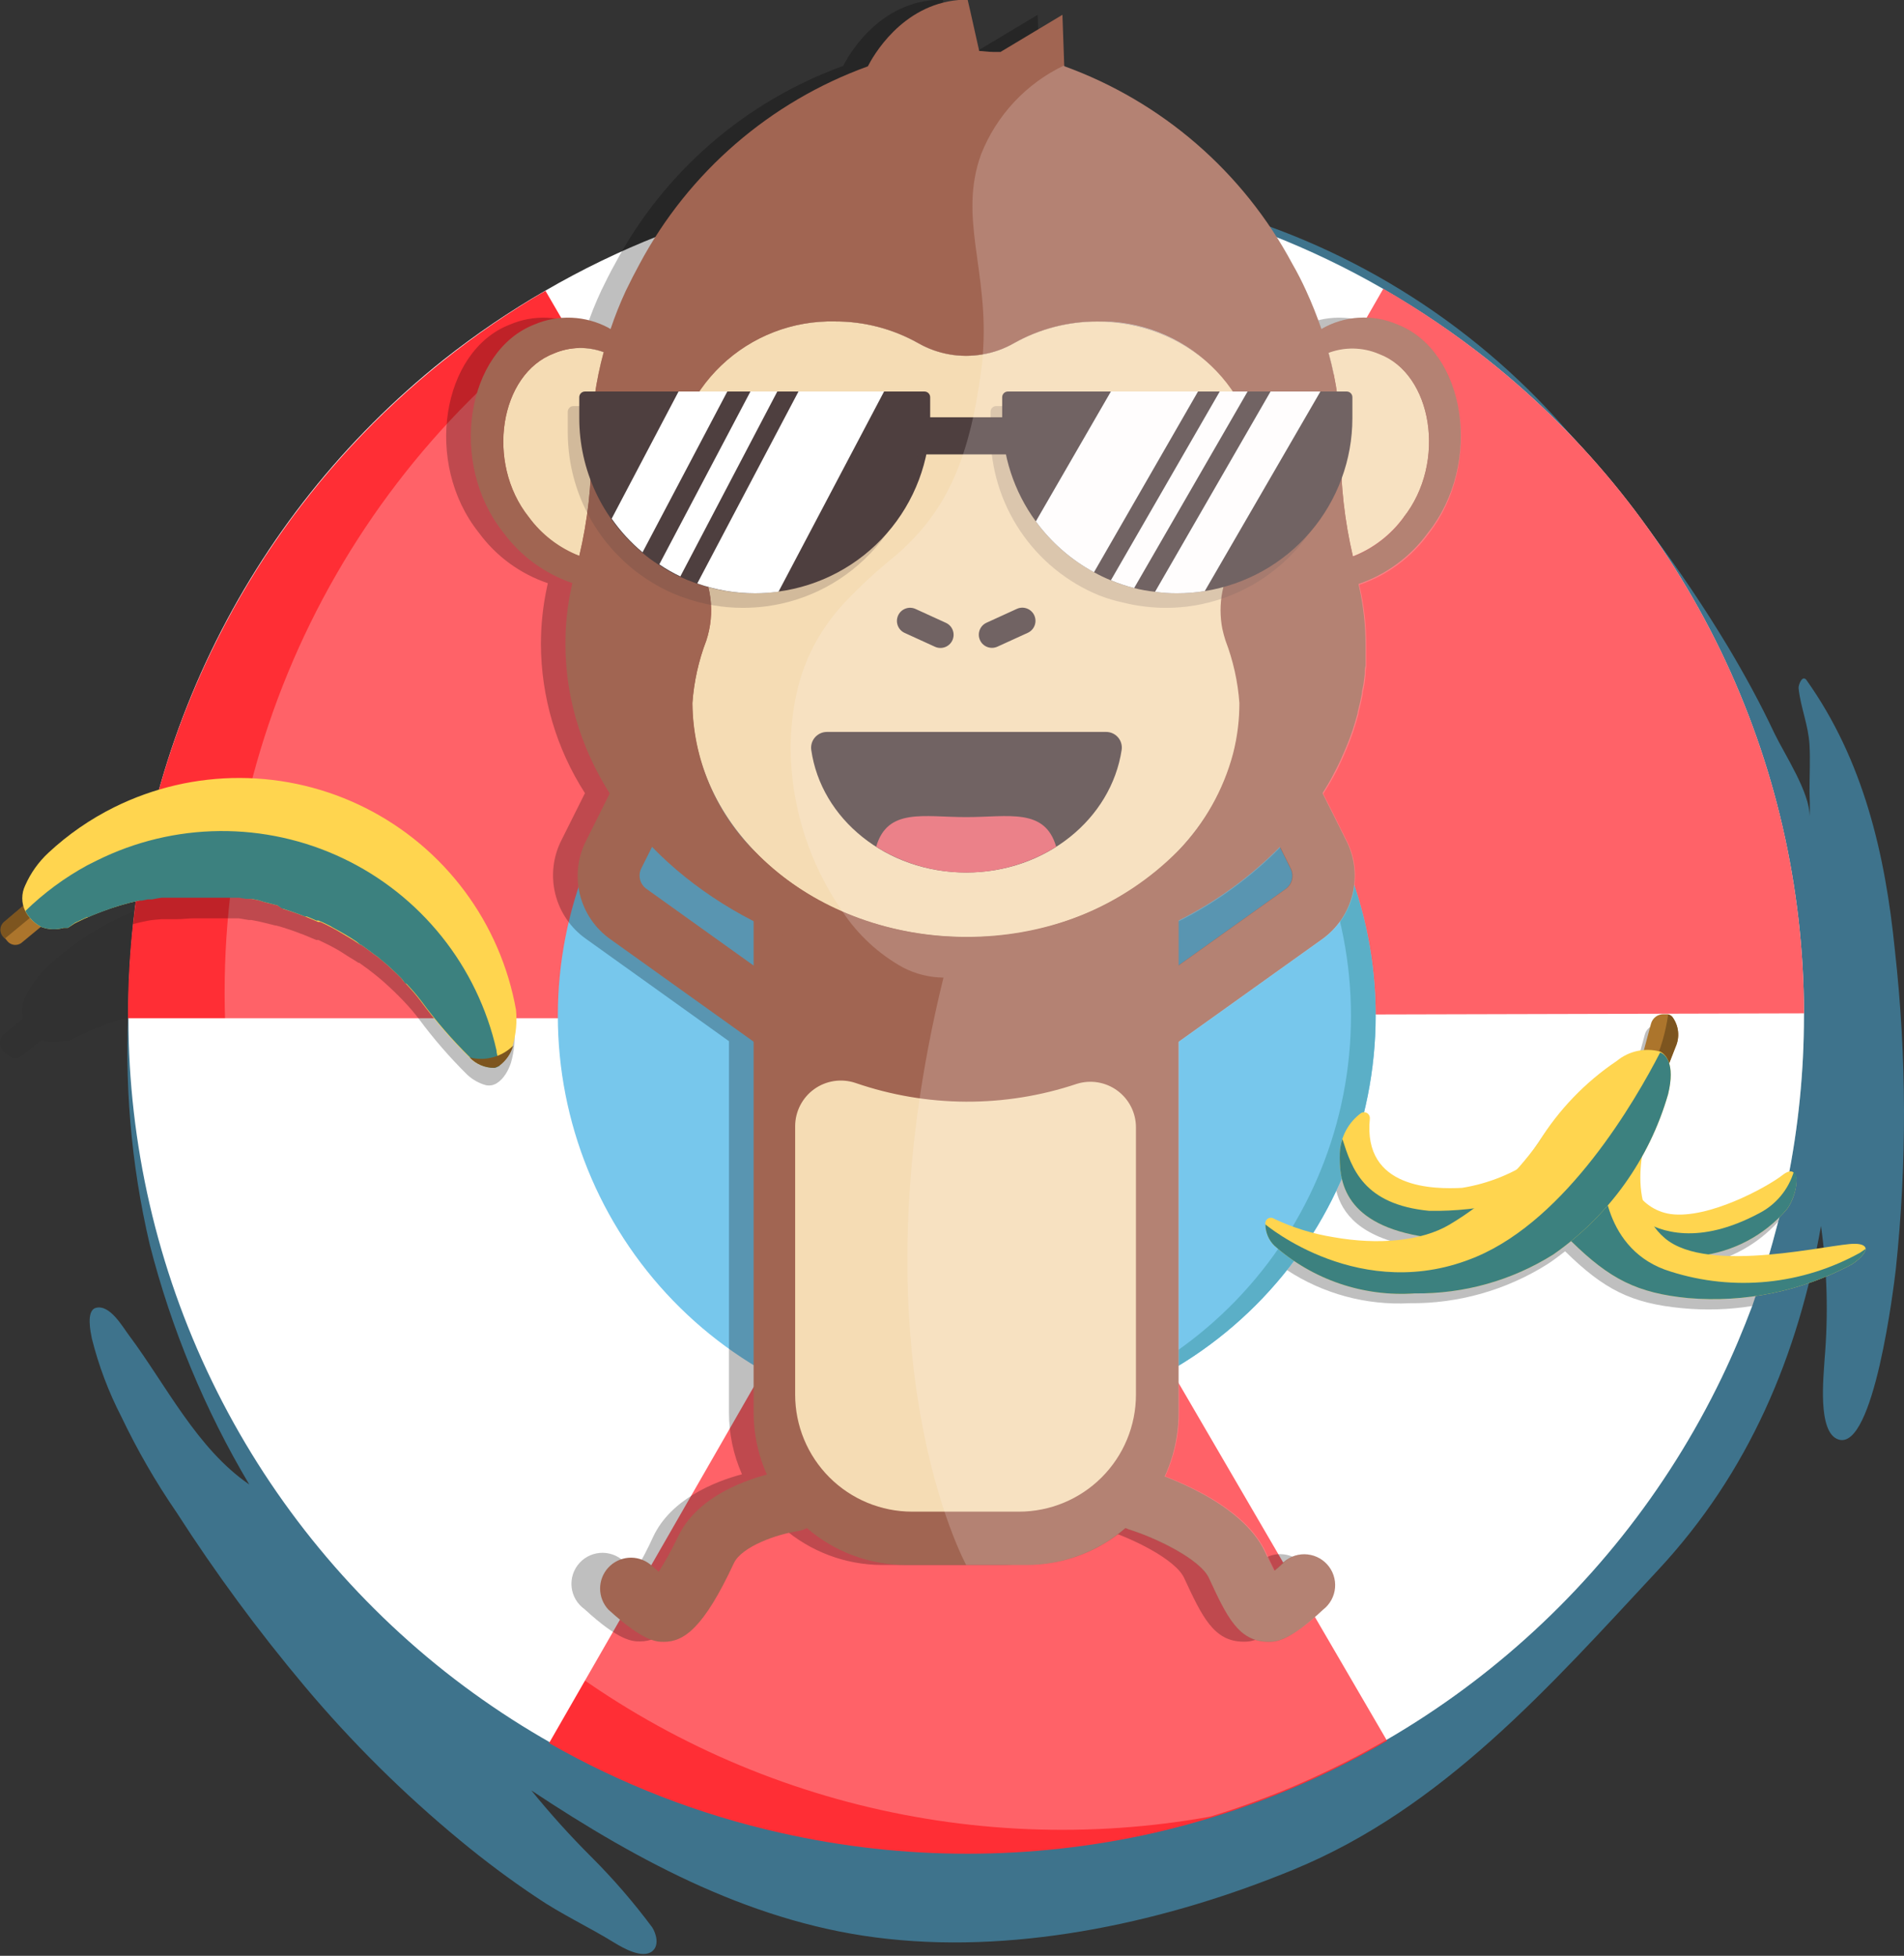 <svg width="701" height="720" viewBox="0 0 701 720" fill="none" xmlns="http://www.w3.org/2000/svg">
<rect x="0" y="0" width="701" height="720" fill="#333333" stroke="none"/>
<g style="mix-blend-mode:multiply" opacity="0.5">
<path d="M662.184 253.338C662.949 260.527 665.804 266.9 666.212 274.242C666.518 279.34 666.212 285.866 666.212 291.117C666.212 293.667 666.518 297.337 666.212 300.6C666.518 292.035 657.035 277.709 653.313 270.01C648.214 259.15 642.453 248.597 636.284 238.247C619.033 209.615 599.001 182.752 576.48 158.05C541.127 117.63 494.332 88.899 442.291 75.66C391.07 63.897 337.83 64.071 286.688 76.169C211.691 93.453 138.172 144.845 95.397 209.033C81.427 230.039 75.003 255.378 66.336 278.881C45.059 336.215 41.157 398.55 55.12 458.089C63.046 489.16 75.391 518.932 91.777 546.495C72.505 533.291 61.187 509.94 47.574 491.688C45.127 488.476 40.436 480.012 35.236 481.491C31.616 482.562 33.4 490.566 33.808 492.707C36.308 502.695 39.952 512.361 44.668 521.513C50.53 533.806 57.349 545.62 65.061 556.845C79.386 579.138 95.122 600.493 112.17 620.779C129.49 641.396 148.654 660.389 169.425 677.524C178.425 684.985 187.801 691.979 197.517 698.478C206.745 704.749 216.84 709.389 226.323 715.252C229.433 717.138 236.52 721.217 240.14 718.311C242.791 716.17 241.618 711.887 240.14 709.542C233.319 700.376 225.838 691.719 217.758 683.642C209.953 675.866 202.567 667.68 195.631 659.119C235.602 685.63 278.582 708.675 326.965 713.773C376.573 719.178 430.463 707.145 476.195 688.281C531.258 665.696 570.821 620.524 610.384 578.054C643.983 542.009 661.98 498.978 670.443 451.309C672.719 467.556 673.164 484.008 671.769 500.355C671.463 506.269 668.965 527.376 676.867 529.926C689.919 534.208 697.261 473.385 697.975 467.317C702.109 428.334 702.006 389.017 697.669 350.055C694.1 314.366 686.095 279.901 665.039 250.279C663.459 248.342 662.082 252.319 662.184 253.338ZM498.118 366.726C498.118 367.083 498.118 367.389 498.475 367.695C504.351 385.575 505.717 404.63 502.452 423.165C498.821 440.986 491.107 457.723 479.917 472.059C455.927 502.255 422.345 523.354 384.73 531.863C362.053 537.348 338.356 536.998 315.851 530.843C301.471 527.774 287.748 522.181 275.319 514.325C253.877 500.946 235.469 483.233 221.276 462.321C209.831 445.13 202.538 425.515 199.972 405.024C197.406 384.532 199.638 363.724 206.491 344.242C208.198 337.71 210.449 331.332 213.22 325.175C243.454 258.233 327.169 210.716 399.311 236.259C454.017 255.633 490.521 309.981 498.118 366.726Z" fill="#49B4E5"/>
</g>
<path d="M664.172 373.049V373.865C664.179 394.411 662.129 414.907 658.054 435.045C657.034 440.144 655.964 444.834 654.689 449.678C653.415 454.521 651.936 460.129 650.305 465.228C648.673 470.326 646.991 475.425 645.206 480.523C641.79 489.598 638.068 498.469 633.888 507.137C613.772 548.868 584.556 585.559 548.388 614.508C517.884 638.956 483.001 657.366 445.604 668.755C438.773 670.846 431.89 672.681 424.854 674.312C379.673 684.509 332.787 684.509 287.606 674.312C242.443 664.204 200.135 644.06 163.817 615.375C127.532 586.644 98.204 550.089 78.023 508.438C57.842 466.787 47.328 421.116 47.268 374.833V373.865C47.171 327.513 57.543 281.739 77.609 239.956C97.675 198.173 126.917 161.461 163.154 132.558C175.024 123.157 187.565 114.637 200.678 107.066C227.496 91.451 256.532 80.002 286.79 73.111C291.531 72.04 296.375 71.072 301.218 70.205C341.923 62.966 383.663 63.936 423.987 73.06C453.879 79.794 482.583 91.001 509.13 106.302C522.679 114.082 535.63 122.859 547.878 132.558C584.079 161.337 613.332 197.901 633.465 239.534C653.598 281.168 664.094 326.803 664.172 373.049V373.049Z" fill="white"/>
<path d="M287.555 674.771C332.736 684.968 379.622 684.968 424.804 674.771C454.974 667.857 483.922 656.409 510.66 640.816L418.889 483.327C408.035 489.629 396.297 494.269 384.067 497.093C365.452 501.274 346.141 501.274 327.526 497.093C315.389 494.384 303.733 489.845 292.959 483.633L202.157 641.683C228.806 656.926 257.593 668.08 287.555 674.771V674.771ZM229.433 374.834V373.865C229.36 354.964 233.579 336.294 241.772 319.261C252.841 296.4 270.488 277.368 292.449 264.607L200.832 107.067C147.408 138.068 104.516 184.387 77.706 240.032C57.541 281.764 47.083 327.517 47.115 373.865V374.834H229.433ZM434.185 275.007C449.079 286.9 461.132 301.967 469.465 319.108C477.673 336.067 481.927 354.667 481.905 373.508L664.173 373.049C664.094 326.803 653.599 281.168 633.466 239.535C613.333 197.901 584.08 161.337 547.878 132.558C535.68 122.865 522.779 114.089 509.284 106.302L418.431 264.352C423.936 267.513 429.201 271.074 434.185 275.007V275.007Z" fill="#FF2E35"/>
<path d="M506.479 373.864C506.479 413.853 490.597 452.204 462.325 480.485C434.054 508.766 395.708 524.661 355.72 524.674H351.386C312.24 523.427 275.115 507 247.865 478.868C220.615 450.736 205.378 413.107 205.378 373.941C205.378 334.775 220.615 297.145 247.865 269.013C275.115 240.882 312.24 224.454 351.386 223.207H355.72C395.686 223.207 434.016 239.077 462.286 267.327C490.556 295.578 506.452 333.898 506.479 373.864V373.864Z" fill="#49B4E5"/>
<g opacity="0.25">
<path d="M664.172 373.049V373.865C664.179 394.411 662.129 414.907 658.054 435.045C657.034 440.144 655.964 444.834 654.689 449.678C653.415 454.521 651.936 460.129 650.305 465.228C648.673 470.326 646.991 475.425 645.206 480.523C641.79 489.598 638.068 498.469 633.888 507.137C613.772 548.868 584.556 585.559 548.388 614.508C517.884 638.956 483.001 657.366 445.605 668.755C401.29 676.721 355.769 674.886 312.24 663.378C268.711 651.871 228.23 630.97 193.643 602.145C159.055 573.32 131.199 537.27 112.033 496.529C92.866 455.788 82.855 411.343 82.702 366.319V365.351C82.692 311.32 96.877 258.236 123.837 211.412C150.796 164.589 189.584 125.67 236.316 98.552C256.808 86.572 278.645 77.057 301.371 70.205C342.076 62.966 383.817 63.936 424.14 73.06C454.032 79.794 482.736 91.001 509.283 106.302C522.779 114.089 535.679 122.865 547.878 132.558C584.079 161.337 613.332 197.901 633.465 239.534C653.598 281.168 664.094 326.803 664.172 373.049V373.049Z" fill="white"/>
</g>
<g opacity="0.22">
<path opacity="0.22" d="M49.613 335.372C48.031 348.141 47.248 360.997 47.268 373.864V374.425L41.711 376.108L39.824 376.77L35.644 378.351L34.012 379.014C32.075 379.88 30.086 380.747 28.149 381.716C27.231 382.175 26.314 382.634 25.447 383.143H24.682H24.223H23.153C20.573 383.88 17.827 383.791 15.301 382.889V382.889L7.908 388.752C7.155 389.336 6.206 389.609 5.258 389.514C4.309 389.419 3.433 388.964 2.81 388.242L1.739 387.477L0.873 386.457C0.261 385.694 -0.047 384.732 0.006 383.755C0.007 383.199 0.131 382.651 0.369 382.148C0.607 381.646 0.953 381.202 1.382 380.849L8.52 374.986C7.917 372.525 8.114 369.935 9.081 367.593C11.193 363.035 14.171 358.931 17.85 355.51C25.113 348.809 33.283 343.162 42.118 338.737C44.634 337.513 47.132 336.391 49.613 335.372Z" fill="black"/>
</g>
<g opacity="0.5">
<path opacity="0.5" d="M59.504 338.379H59.912H62.257H63.328H65.163C67.254 338.379 69.344 338.073 71.383 338.073H71.689C72.607 338.073 73.474 338.073 74.391 338.073H78.674H80.968H82.039H83.262H85.812H87.953L91.573 338.685H92.592L95.193 339.195L96.926 339.603L100.24 340.418L101.413 340.724H101.719L103.707 341.285L105.797 341.948C107.378 342.458 108.958 343.018 110.488 343.63L111.762 344.089L116.402 346.027H116.861H117.218L118.594 346.689L120.786 347.76L121.5 348.117C123.234 349.035 125.018 350.003 126.599 351.074C128.179 352.145 130.218 353.266 131.952 354.439H132.258L135.776 356.988L136.948 357.906L138.07 358.772C139.294 359.741 140.466 360.761 141.639 361.781L142.913 362.953L145.106 364.992L146.176 366.063C146.473 366.309 146.746 366.582 146.992 366.879L147.808 367.695L148.675 368.612C149.694 369.683 150.663 370.754 151.632 371.875C152.498 372.895 153.314 373.915 154.13 374.985C159.567 382.34 165.567 389.26 172.076 395.685C174.029 397.496 176.39 398.807 178.959 399.509C179.65 399.635 180.358 399.635 181.049 399.509C181.385 399.453 181.711 399.35 182.018 399.203V399.203C182.343 399.091 182.652 398.937 182.936 398.744C183.587 398.323 184.186 397.827 184.72 397.265C185.748 396.148 186.592 394.875 187.218 393.492C187.551 392.797 187.84 392.082 188.085 391.351C189.339 387.069 189.754 382.586 189.309 378.146C186.502 363.826 180.7 350.261 172.283 338.341C163.867 326.42 153.026 316.413 140.471 308.975C127.916 301.538 113.931 296.838 99.433 295.184C84.935 293.529 70.25 294.958 56.343 299.376C53.009 312.795 50.573 326.421 49.052 340.163C50.837 339.705 52.621 339.297 54.456 338.94C56.292 338.583 57.822 338.583 59.504 338.379Z" fill="black"/>
</g>
<path d="M16.984 326.296L23.509 334.199L7.908 347.098C7.15 347.67 6.205 347.936 5.259 347.841C4.314 347.747 3.44 347.299 2.81 346.588L1.128 344.549C0.567 343.786 0.308 342.843 0.402 341.901C0.496 340.96 0.937 340.086 1.637 339.45L16.984 326.296Z" fill="#AC752C"/>
<path d="M16.984 326.296L20.247 330.273L1.739 345.568L0.873 344.549C0.312 343.786 0.053 342.843 0.147 341.901C0.242 340.96 0.682 340.086 1.383 339.45L16.984 326.296Z" fill="#7D551F"/>
<path d="M17.85 313.907C25.087 307.173 33.261 301.523 42.119 297.134C56.517 290.009 72.376 286.333 88.441 286.395C104.506 286.458 120.336 290.257 134.679 297.493C149.022 304.729 161.484 315.202 171.081 328.086C180.678 340.969 187.145 355.909 189.972 371.723C190.417 376.162 190.002 380.646 188.748 384.928C187.916 387.889 186.122 390.49 183.65 392.32C183.354 392.494 183.048 392.647 182.732 392.779V392.779C182.425 392.927 182.099 393.03 181.763 393.085C180.082 393.088 178.418 392.745 176.875 392.078C175.332 391.412 173.941 390.436 172.79 389.21C166.266 382.781 160.265 375.843 154.844 368.46V368.46C154.028 367.389 153.212 366.37 152.346 365.35C151.377 364.228 150.408 363.158 149.389 362.087L148.522 361.169L147.859 360.252C147.613 359.955 147.34 359.682 147.043 359.436L145.973 358.365L143.78 356.326L142.506 355.153C141.333 354.134 140.161 353.114 138.937 352.145L137.662 351.278L136.49 350.361L132.972 347.812H132.666C130.933 346.622 129.148 345.5 127.313 344.447C125.63 343.376 123.846 342.407 122.214 341.49L121.501 341.133C120.328 340.521 119.104 339.909 117.932 339.399H117.575H117.116C113.653 337.859 110.113 336.498 106.511 335.32L104.421 334.658L101.974 333.179H101.668L100.495 332.873L96.875 331.956L95.193 331.395L92.593 330.885H91.573L87.953 330.273C82.565 329.534 77.126 329.227 71.689 329.355H71.383C69.344 329.355 67.254 329.355 65.163 329.661C64.195 329.661 63.226 329.661 62.257 329.967H59.912H59.504L54.406 330.834C45.111 332.598 36.105 335.635 27.639 339.858L24.988 341.591H24.172H23.713H23.408C20.74 342.339 17.905 342.232 15.301 341.286C12.728 339.99 10.625 337.922 9.285 335.371V335.371C8.569 333.903 8.196 332.29 8.196 330.655C8.196 329.021 8.569 327.408 9.285 325.939C11.287 321.385 14.202 317.29 17.85 313.907V313.907Z" fill="#FFD54F"/>
<path d="M9.335 335.371C16.127 328.748 23.795 323.087 32.125 318.547L35.694 316.762C49.735 309.781 65.178 306.081 80.858 305.939C96.538 305.798 112.046 309.219 126.21 315.946C140.375 322.672 152.827 332.528 162.627 344.769C172.427 357.01 179.319 371.317 182.782 386.61C182.782 387.783 183.292 388.955 183.496 390.128C183.7 391.301 183.802 391.606 183.904 392.371C183.609 392.544 183.302 392.698 182.986 392.83V392.83C182.68 392.978 182.354 393.081 182.018 393.136C180.336 393.138 178.673 392.796 177.129 392.129C175.586 391.463 174.196 390.487 173.045 389.261C166.521 382.832 160.52 375.893 155.098 368.511V368.511C154.282 367.44 153.467 366.42 152.6 365.401C151.631 364.279 150.663 363.208 149.643 362.138C149.559 362.12 149.472 362.12 149.388 362.138L148.776 361.475L147.859 360.251C147.604 359.946 147.298 359.691 147.043 359.436L145.972 358.365L143.78 356.326L142.505 355.153L140.262 353.267L138.936 352.145L137.662 351.278L136.489 350.361L132.971 347.811H132.665L131.34 346.69C129.912 345.721 128.434 344.803 126.955 343.937C125.477 343.07 123.947 342.203 122.418 341.387L121.755 340.979L121.041 340.623L118.849 339.552L117.268 338.889H116.911H116.452L114.464 338.022L112.986 337.411H112.323L110.232 336.595L108.244 335.881L105.848 335.065L103.758 334.403L101.973 333.179H101.667L100.495 332.873L96.875 331.955L95.192 331.395L92.592 330.885H91.572H90.502L87.953 330.477H85.811H83.262H81.987H80.968H78.674H76.277H71.383H68.834H67.253H65.163H63.327H62.257H59.911H59.504L57.566 330.783L56.037 331.089H54.456L52.213 331.547H51.04L48.134 332.261L46.197 332.771L43.393 333.587L41.506 334.199L38.651 335.218L36.867 335.881C35.796 336.238 34.776 336.697 33.757 337.105L32.584 337.615H32.074L27.69 339.654L24.988 341.591H24.172H23.713H23.407C20.739 342.339 17.904 342.232 15.301 341.285C12.747 339.981 10.662 337.914 9.335 335.371V335.371Z" fill="#3c817f"/>
<path d="M172.892 389.261C175.715 389.998 178.681 389.986 181.497 389.226C184.314 388.466 186.883 386.984 188.952 384.928C188.12 387.889 186.326 390.49 183.854 392.32C183.558 392.494 183.252 392.647 182.936 392.779V392.779C182.629 392.927 182.303 393.03 181.967 393.085C180.273 393.108 178.592 392.78 177.03 392.122C175.468 391.464 174.059 390.49 172.892 389.261V389.261Z" fill="#7D551F"/>
<g opacity="0.5">
<path opacity="0.5" d="M658.054 435.249C657.238 434.688 655.913 434.943 653.975 436.472C648.214 440.908 626.852 452.583 612.882 450.697C609.007 450.192 605.415 448.396 602.686 445.598C601.587 440.209 601.466 434.665 602.329 429.233C606.382 422.021 609.565 414.354 611.812 406.392C613.031 402.738 613.19 398.814 612.271 395.073C612.984 393.187 613.698 391.097 614.412 389.159C615.21 387.419 615.536 385.499 615.357 383.593C615.178 381.687 614.5 379.861 613.392 378.3C613.216 378.028 612.984 377.796 612.711 377.62C612.439 377.445 612.132 377.329 611.812 377.28C611.319 377.252 610.826 377.252 610.333 377.28C609.262 377.244 608.209 377.572 607.348 378.211C606.487 378.85 605.868 379.762 605.592 380.798L602.992 390.383C599.316 390.846 595.813 392.213 592.795 394.36C581.11 402.194 571.251 412.454 563.887 424.44C561.671 427.739 559.199 430.858 556.494 433.77C550.088 437.409 543.013 439.716 535.693 440.551C525.496 441.367 499.087 441.418 501.789 415.365C501.823 414.982 501.757 414.597 501.596 414.248C501.435 413.899 501.185 413.599 500.871 413.377C498.655 421.982 495.687 430.376 492 438.461C494.09 446.618 500.667 455.438 520.449 458.854H521.01C510.401 461.246 499.41 461.403 488.737 459.313C485.916 458.803 483.367 458.242 481.089 457.631C478.795 461.047 476.399 464.36 473.85 467.572C487.215 476.32 503.018 480.588 518.97 479.758C536.887 479.942 554.479 474.969 569.648 465.431C571.942 463.953 574.084 462.321 576.225 460.639C590.552 474.71 600.544 479.809 619.357 481.593C627.957 482.415 636.625 482.141 645.155 480.777C646.991 475.679 648.724 470.58 650.254 465.482C642.442 466.322 634.562 466.322 626.75 465.482C637.491 463.377 647.269 457.871 654.638 449.779L658.054 435.249Z" fill="black"/>
</g>
<path d="M506.48 373.864C506.48 413.853 490.598 452.204 462.326 480.485C434.055 508.766 395.709 524.661 355.72 524.674H351.387C390.533 523.427 427.658 507 454.908 478.868C482.158 450.736 497.395 413.107 497.395 373.941C497.395 334.775 482.158 297.145 454.908 269.013C427.658 240.882 390.533 224.454 351.387 223.207H355.72C395.686 223.207 434.017 239.077 462.287 267.327C490.557 295.578 506.452 333.898 506.48 373.864V373.864Z" fill="#5BAFC7"/>
<path d="M616.911 385.386L614.107 392.575C613.66 393.753 612.768 394.707 611.623 395.232C610.478 395.757 609.172 395.81 607.989 395.379C607.541 395.241 607.125 395.016 606.765 394.717C606.171 394.274 605.69 393.696 605.362 393.031C605.034 392.367 604.869 391.634 604.879 390.893V389.159C604.83 388.753 604.83 388.342 604.879 387.936L607.836 376.923C608.102 375.878 608.717 374.954 609.579 374.305C610.441 373.656 611.499 373.321 612.577 373.354H614.005C614.617 373.45 615.176 373.756 615.585 374.221C616.794 375.789 617.555 377.655 617.789 379.621C618.022 381.587 617.719 383.579 616.911 385.386V385.386Z" fill="#AC752C"/>
<path d="M616.91 385.387L614.106 392.575C613.66 393.753 612.767 394.707 611.622 395.232C610.477 395.757 609.172 395.81 607.988 395.379C608.008 394.266 608.269 393.17 608.753 392.167C611.435 386.237 613.255 379.953 614.157 373.507C614.769 373.603 615.328 373.909 615.738 374.374C616.893 375.94 617.611 377.786 617.817 379.721C618.023 381.657 617.71 383.612 616.91 385.387V385.387Z" fill="#7D551F"/>
<path d="M657.697 445.395C649.48 454.849 638.022 460.887 625.578 462.321C621.092 462.827 616.567 461.803 612.736 459.416C608.905 457.028 605.993 453.417 604.47 449.168C602.789 445.473 601.82 441.495 601.615 437.441C602.944 439.967 604.852 442.143 607.182 443.791C609.512 445.439 612.2 446.513 615.024 446.924C628.943 448.862 650.356 437.135 656.117 432.7C658.054 431.17 659.38 430.915 660.196 431.527C662.796 433.363 660.756 441.571 657.697 445.395Z" fill="#FFD54F"/>
<path d="M657.697 445.395C649.479 454.849 638.021 460.887 625.577 462.322C621.091 462.827 616.567 461.803 612.736 459.416C608.905 457.029 605.992 453.417 604.47 449.168C611.149 453.45 625.373 458.6 647.806 446.568C650.829 444.993 653.506 442.828 655.677 440.201C657.849 437.574 659.472 434.538 660.45 431.272C662.795 433.363 660.756 441.571 657.697 445.395Z" fill="#3c817f"/>
<path d="M686.86 459.771C686.86 461.607 683.648 464.309 681.761 465.482C663.324 475.331 642.43 479.634 621.6 477.871C602.787 476.035 592.744 470.937 578.468 456.916C572.605 451.104 576.378 442.998 582.853 435.452C590.122 427.734 598.266 420.89 607.121 415.059C607.121 415.059 596.924 442.233 612.984 455.846C629.044 469.458 674.726 457.681 682.883 457.885C685.84 457.885 686.911 458.854 686.86 459.771Z" fill="#FFD54F"/>
<path d="M686.86 459.773C686.86 461.608 683.648 464.31 681.761 465.483C663.324 475.333 642.43 479.635 621.6 477.872C602.787 476.037 592.744 470.938 578.468 456.918C572.605 451.105 576.378 442.999 582.853 435.453L590.194 432.445C590.194 432.445 589.838 460.537 615.177 468.134C626.639 471.769 638.722 473.029 650.687 471.837C662.653 470.645 674.25 467.025 684.769 461.2L686.86 459.773Z" fill="#3c817f"/>
<path d="M565.263 426.377C562.626 432.326 559.083 437.829 554.76 442.692C550.971 447.386 546.012 450.998 540.382 453.165C534.751 455.331 528.65 455.974 522.692 455.03C493.682 449.932 493.07 433.413 493.274 424.44C493.4 421.548 494.176 418.722 495.544 416.171C496.912 413.62 498.837 411.41 501.176 409.706C501.518 409.518 501.905 409.427 502.295 409.443C502.685 409.459 503.062 409.581 503.388 409.797C503.713 410.012 503.974 410.312 504.141 410.664C504.308 411.016 504.376 411.408 504.337 411.796C501.686 437.849 528.147 437.798 538.293 437.288C547.991 435.734 557.212 432.004 565.263 426.377V426.377Z" fill="#FFD54F"/>
<path d="M554.76 442.692C550.971 447.386 546.012 450.999 540.382 453.165C534.751 455.331 528.65 455.974 522.692 455.03C493.682 449.932 493.07 433.413 493.274 424.44C493.345 422.702 493.672 420.985 494.243 419.342C497.71 430.099 501.89 443.406 526.209 445.751C535.816 445.9 545.404 444.872 554.76 442.692V442.692Z" fill="#3c817f"/>
<path d="M614.157 402.773C607.264 426.721 592.34 447.568 571.892 461.812C556.632 471.398 538.928 476.373 520.908 476.138C511.546 476.795 502.147 475.578 493.261 472.558C484.376 469.537 476.182 464.775 469.159 458.549C468.128 457.528 467.309 456.313 466.749 454.974C466.189 453.636 465.9 452.2 465.896 450.749C465.813 450.349 465.852 449.934 466.007 449.556C466.162 449.179 466.427 448.856 466.768 448.631C467.108 448.406 467.509 448.288 467.917 448.293C468.325 448.298 468.722 448.425 469.057 448.658C475.988 451.948 483.353 454.232 490.93 455.439C507.448 458.396 523.406 456.918 533.705 450.799C546.615 443.129 557.767 432.828 566.437 420.566C573.798 408.608 583.638 398.368 595.293 390.537C597.48 388.74 600.065 387.492 602.832 386.898C605.599 386.304 608.469 386.38 611.2 387.121V387.121C613.036 387.987 616.911 391.352 614.157 402.773Z" fill="#FFD54F"/>
<path d="M614.156 402.772C607.263 426.72 592.339 447.567 571.891 461.811C556.631 471.398 538.927 476.373 520.907 476.138C511.545 476.795 502.146 475.577 493.261 472.557C484.375 469.537 476.181 464.774 469.158 458.549C468.127 457.527 467.309 456.313 466.749 454.974C466.189 453.635 465.899 452.199 465.896 450.748C465.896 450.748 501.176 480.574 543.595 462.627C577.04 448.505 602.073 405.219 611.199 387.477C613.035 387.987 616.91 391.352 614.156 402.772Z" fill="#3c817f"/>
<g opacity="0.5">
<path opacity="0.5" d="M505.409 119.506C500.932 117.571 496.064 116.711 491.195 116.994C486.326 117.277 481.59 118.696 477.368 121.138C475.777 116.341 473.904 111.642 471.76 107.066C470.23 103.701 468.599 100.387 466.661 97.124C448.628 63.345 418.737 37.431 382.742 24.37L382.028 5.455L359.238 19.119H356.536C354.803 19.119 353.171 18.813 351.438 18.762L348.124 4.181L347.155 0C346.033 0 344.912 0 343.841 0C322.632 1.682 312.078 20.954 310.447 24.268C274.384 37.311 244.444 63.272 226.425 97.124C224.59 100.387 222.958 103.701 221.327 107.066C219.191 111.646 217.318 116.344 215.719 121.138L214.852 120.628C210.697 118.412 206.097 117.161 201.393 116.967C196.688 116.773 192.001 117.641 187.678 119.506C162.645 129.193 155.915 170.49 176.206 195.982C182.563 204.707 191.469 211.244 201.698 214.693L201.392 216.12C199.897 223.039 199.145 230.098 199.149 237.177C199.235 256.616 204.859 275.627 215.362 291.984L206.695 309.319C203.599 315.434 202.802 322.457 204.449 329.11C206.096 335.763 210.077 341.604 215.668 345.568L268.385 383.296V520.035C268.385 527.849 270.017 535.577 273.178 542.723C262.981 545.476 246.921 551.9 240.446 565.819C238.498 570.097 236.32 574.267 233.92 578.31H233.512C232.492 577.443 231.422 576.525 230.504 575.658C229.454 574.425 228.154 573.428 226.69 572.735C225.225 572.043 223.63 571.669 222.011 571.64C220.391 571.611 218.784 571.927 217.295 572.567C215.807 573.207 214.472 574.156 213.379 575.351C212.285 576.546 211.459 577.961 210.954 579.5C210.449 581.039 210.278 582.668 210.451 584.279C210.624 585.89 211.138 587.445 211.958 588.842C212.778 590.239 213.887 591.445 215.209 592.381C228.108 604.26 232.951 604.26 235.602 604.26C242.995 604.26 250.184 599.162 261.349 575.2C264.204 569.031 277.256 564.442 285.159 563.32C286.219 563.171 287.25 562.861 288.218 562.403C298.3 571.183 311.2 576.05 324.569 576.117H368.619C382.076 576.125 395.086 571.293 405.277 562.505C405.671 562.705 406.08 562.875 406.5 563.014C416.697 566.175 432.808 574.027 435.969 580.91C442.546 595.032 446.828 604.362 457.892 604.362C460.492 604.362 465.336 604.362 478.285 592.483C479.528 591.521 480.557 590.312 481.309 588.932C482.061 587.552 482.518 586.031 482.652 584.465C482.786 582.899 482.595 581.323 482.089 579.835C481.583 578.347 480.774 576.98 479.714 575.821C478.653 574.661 477.364 573.734 475.927 573.098C474.49 572.462 472.937 572.13 471.365 572.125C469.794 572.119 468.238 572.439 466.797 573.065C465.355 573.691 464.059 574.608 462.99 575.76C462.124 576.576 461.155 577.443 460.186 578.208C459.319 576.474 458.249 574.282 456.923 571.325C450.193 556.794 430.667 547.617 419.909 543.488C423.295 536.098 425.035 528.061 425.007 519.933V348.373L431.839 359.742C443.463 351.483 482.007 357.499 479.713 339.348L478.081 292.239C488.591 275.904 494.216 256.907 494.294 237.483C494.299 230.404 493.547 223.345 492.051 216.426L491.745 215.05C501.98 211.559 510.884 204.987 517.237 196.237C537.172 170.439 530.238 129.193 505.409 119.506Z" fill="black"/>
</g>
<path d="M486.646 345.823L433.929 383.5L412.975 398.336L406.347 389.108L399.719 379.829L433.776 355.459L473.288 327.265C474.445 326.433 475.265 325.215 475.602 323.831C475.939 322.447 475.769 320.989 475.124 319.719L471.249 311.918L462.888 295.298L453.915 277.3L444.584 258.385L442.494 254.205L440.863 250.84L434.949 239.114L442.596 235.341L445.145 234.066L450.244 231.517L455.342 228.968L456.668 231.568L457.228 232.741L460.746 239.623L464.366 246.863L465.437 249.004L473.645 265.421L486.952 292.086L495.619 309.369C498.761 315.508 499.583 322.574 497.934 329.27C496.286 335.966 492.278 341.843 486.646 345.823V345.823Z" fill="#A16552"/>
<path d="M298.312 398.387L224.742 345.772C219.143 341.814 215.155 335.974 213.507 329.318C211.86 322.662 212.663 315.635 215.769 309.522L256.046 228.917L276.44 239.114L236.112 319.668C235.471 320.944 235.31 322.406 235.656 323.791C236.002 325.175 236.833 326.39 237.998 327.214L311.517 379.829L298.312 398.387Z" fill="#A16552"/>
<path d="M433.929 222.544V520.035C433.951 532.117 430.071 543.883 422.866 553.582C420.377 556.902 417.521 559.929 414.352 562.606C404.176 571.374 391.177 576.172 377.745 576.117H333.695C320.234 576.152 307.214 571.317 297.038 562.504C293.724 559.693 290.763 556.492 288.218 552.97C281.245 543.402 277.48 531.873 277.46 520.035V222.544H433.929Z" fill="#A16552"/>
<path d="M396.456 398.999C369.969 407.876 341.29 407.751 314.882 398.642C312.354 397.803 309.663 397.575 307.03 397.979C304.398 398.382 301.898 399.405 299.738 400.963C297.578 402.521 295.818 404.57 294.604 406.941C293.39 409.311 292.756 411.936 292.755 414.6V513.407C292.755 524.832 297.294 535.79 305.373 543.87C313.452 551.949 324.41 556.488 335.836 556.488H375.145C386.571 556.488 397.529 551.949 405.608 543.87C413.687 535.79 418.226 524.832 418.226 513.407V415.008C418.226 412.378 417.607 409.784 416.419 407.438C415.231 405.091 413.509 403.056 411.39 401.498C409.271 399.94 406.815 398.902 404.221 398.467C401.627 398.033 398.967 398.215 396.456 398.999V398.999Z" fill="#F5DCB4"/>
<path d="M467.019 604.414C455.955 604.414 451.723 595.084 445.096 580.961C441.884 574.078 425.62 566.176 415.627 563.066C412.901 562.038 410.67 560.008 409.392 557.39C408.114 554.772 407.885 551.765 408.751 548.983C409.617 546.202 411.514 543.856 414.053 542.427C416.591 540.998 419.58 540.594 422.408 541.296C428.169 543.08 457.23 552.971 465.795 571.427C467.121 574.282 468.191 576.526 469.058 578.259C470.027 577.494 470.995 576.628 471.862 575.812C472.931 574.66 474.227 573.742 475.669 573.116C477.11 572.49 478.666 572.17 480.237 572.176C481.808 572.182 483.362 572.513 484.799 573.149C486.236 573.785 487.525 574.712 488.586 575.872C489.646 577.032 490.455 578.398 490.961 579.886C491.466 581.374 491.658 582.951 491.524 584.516C491.39 586.082 490.932 587.603 490.181 588.983C489.429 590.363 488.4 591.572 487.157 592.535C474.462 604.414 469.619 604.414 467.019 604.414Z" fill="#A16552"/>
<path d="M244.371 604.413C241.771 604.413 236.978 604.413 223.977 592.534C222.036 590.442 220.952 587.696 220.942 584.841C220.932 581.987 221.995 579.233 223.922 577.127C225.848 575.021 228.496 573.716 231.34 573.473C234.184 573.229 237.016 574.064 239.272 575.811L242.535 578.615C245.1 574.518 247.432 570.279 249.52 565.92C258.697 546.088 287.554 541.499 290.817 541.04C293.727 540.796 296.619 541.675 298.901 543.497C301.182 545.319 302.679 547.946 303.084 550.837C303.488 553.729 302.77 556.666 301.077 559.044C299.383 561.423 296.843 563.062 293.978 563.626C286.076 564.748 273.024 569.336 270.169 575.505C259.003 599.468 251.763 604.413 244.371 604.413Z" fill="#A16552"/>
<path d="M222.244 129.855C219.318 140.556 217.81 151.595 217.757 162.689V164.983C217.873 178.388 216.367 191.758 213.271 204.802C205.831 201.895 199.375 196.925 194.662 190.475C178.704 170.235 184.006 137.656 203.941 130.11C209.843 127.575 216.503 127.447 222.499 129.753L222.244 129.855Z" fill="#A16552"/>
<path d="M222.244 129.855C219.318 140.556 217.81 151.595 217.757 162.689V164.983C217.873 178.388 216.367 191.758 213.271 204.802C205.831 201.895 199.375 196.925 194.662 190.475C178.704 170.235 184.006 137.656 203.941 130.11C209.843 127.575 216.503 127.447 222.499 129.753L222.244 129.855Z" fill="#F5DCB4"/>
<path d="M516.727 190.475C512.014 196.925 505.558 201.895 498.118 204.802C495.047 191.754 493.541 178.387 493.631 164.983V162.689C493.58 151.562 492.071 140.489 489.145 129.754C495.139 127.442 501.801 127.57 507.703 130.11C527.382 137.656 532.736 170.235 516.727 190.475Z" fill="#A16552"/>
<path d="M516.727 190.475C512.014 196.925 505.558 201.895 498.118 204.802C495.047 191.754 493.541 178.387 493.631 164.983V162.689C493.58 151.562 492.071 140.489 489.145 129.754C495.139 127.442 501.801 127.57 507.703 130.11C527.382 137.656 532.736 170.235 516.727 190.475Z" fill="#F5DCB4"/>
<path d="M455.342 205.21C452.442 209.691 450.584 214.765 449.904 220.059C449.225 225.353 449.742 230.732 451.417 235.8C454.229 243.157 455.946 250.887 456.515 258.743C456.515 306.311 411.445 344.906 355.873 344.906C300.301 344.906 254.925 306.362 254.925 258.794C255.472 250.935 257.191 243.202 260.023 235.851C261.698 230.783 262.215 225.404 261.535 220.11C260.856 214.816 258.998 209.742 256.098 205.261C254.678 203.086 253.434 200.801 252.376 198.429C249.039 191.276 247.3 183.482 247.277 175.588C247.462 167.877 249.166 160.278 252.291 153.225C255.415 146.173 259.9 139.806 265.488 134.488C271.075 129.17 277.656 125.006 284.855 122.235C292.053 119.463 299.727 118.137 307.438 118.334C318.157 118.301 328.699 121.06 338.029 126.338C343.411 129.404 349.5 131.017 355.694 131.017C361.889 131.017 367.978 129.404 373.36 126.338C382.703 121.099 393.239 118.36 403.951 118.384C437.141 118.384 464.061 143.876 464.061 175.588C464.038 183.482 462.299 191.276 458.962 198.429C457.915 200.771 456.705 203.037 455.342 205.21V205.21Z" fill="#A16552"/>
<path d="M455.342 205.21C452.442 209.691 450.584 214.765 449.904 220.059C449.225 225.353 449.742 230.732 451.417 235.8C454.229 243.157 455.946 250.887 456.515 258.743C456.515 306.311 411.445 344.906 355.873 344.906C300.301 344.906 254.925 306.362 254.925 258.794C255.472 250.935 257.191 243.202 260.023 235.851C261.698 230.783 262.215 225.404 261.535 220.11C260.856 214.816 258.998 209.742 256.098 205.261C254.678 203.086 253.434 200.801 252.376 198.429C249.039 191.276 247.3 183.482 247.277 175.588C247.462 167.877 249.166 160.278 252.291 153.225C255.415 146.173 259.9 139.806 265.488 134.488C271.075 129.17 277.656 125.006 284.855 122.235C292.053 119.463 299.727 118.137 307.438 118.334C318.157 118.301 328.699 121.06 338.029 126.338C343.411 129.404 349.5 131.017 355.694 131.017C361.889 131.017 367.978 129.404 373.36 126.338C382.703 121.099 393.239 118.36 403.951 118.384C437.141 118.384 464.061 143.876 464.061 175.588C464.038 183.482 462.299 191.276 458.962 198.429C457.915 200.771 456.705 203.037 455.342 205.21V205.21Z" fill="#F5DCB4"/>
<path d="M304.43 269.45C303.607 269.451 302.794 269.627 302.044 269.966C301.294 270.305 300.625 270.799 300.08 271.416C299.535 272.033 299.128 272.758 298.885 273.544C298.641 274.331 298.568 275.159 298.669 275.976C302.238 301.468 326.404 321.199 355.72 321.199C385.036 321.199 409.151 301.468 412.975 275.976C413.084 275.162 413.017 274.334 412.78 273.548C412.543 272.762 412.141 272.036 411.6 271.418C411.06 270.8 410.393 270.304 409.645 269.965C408.897 269.626 408.086 269.45 407.265 269.45H304.43Z" fill="#4E3F3F"/>
<path d="M322.581 311.715C332.52 317.922 344.002 321.214 355.721 321.214C367.439 321.214 378.921 317.922 388.86 311.715C384.679 297.286 371.373 300.804 355.721 300.804C340.068 300.804 326.762 297.286 322.581 311.715Z" fill="#E6646E"/>
<path d="M514.484 119.455C510.012 117.524 505.15 116.671 500.288 116.963C495.427 117.255 490.702 118.685 486.494 121.138C484.863 116.355 482.991 111.659 480.885 107.066C479.356 103.701 477.673 100.387 475.787 97.124C457.734 63.342 427.826 37.428 391.817 24.37V24.064L391.154 5.455L368.364 19.119H365.611C363.929 19.119 362.246 18.813 360.513 18.762L357.25 4.181L356.281 0C355.108 0 354.038 0 352.967 0C331.758 1.835 321.204 21.107 319.522 24.421C283.499 37.452 253.571 63.348 235.5 97.124C233.716 100.387 232.033 103.701 230.402 107.066C228.274 111.65 226.402 116.347 224.794 121.138L223.927 120.628C219.771 118.418 215.174 117.167 210.473 116.964C205.771 116.761 201.083 117.612 196.753 119.455C171.719 129.193 164.99 170.439 185.23 195.931C191.601 204.641 200.503 211.175 210.722 214.642L210.416 216.069C208.901 222.985 208.149 230.046 208.173 237.126C208.173 280.054 235.806 317.731 277.409 339.093C283.516 342.213 289.817 344.937 296.273 347.251C307.934 351.442 320.023 354.331 332.319 355.867H333.95C340.634 356.672 347.357 357.115 354.089 357.193H355.669C382.818 357.347 409.618 351.075 433.878 338.889C447.781 331.914 460.441 322.699 471.351 311.613C477.203 305.597 482.43 299.004 486.953 291.933V291.933C488.227 289.894 489.502 287.804 490.623 285.662C491.745 283.521 492.867 281.38 493.835 279.187C494.804 276.995 495.773 274.803 496.639 272.56L497.863 269.195L498.934 265.779L499.851 262.516C499.845 262.397 499.845 262.278 499.851 262.159C500.463 259.916 500.973 257.672 501.381 255.429C501.381 254.256 501.84 253.084 501.993 251.86L502.452 248.342C502.452 247.272 502.452 246.201 502.757 245.13C502.757 245.13 502.757 244.824 502.757 244.62C502.757 243.601 502.757 242.53 502.757 241.459C502.782 241.307 502.782 241.152 502.757 241.001C502.757 239.828 502.757 238.655 502.757 237.432C502.765 230.35 501.995 223.289 500.463 216.375C500.386 215.911 500.284 215.452 500.157 214.999C510.382 211.515 519.284 204.964 525.649 196.237C546.298 170.439 539.517 129.193 514.484 119.455ZM222.244 129.652C219.318 140.353 217.81 151.392 217.758 162.485V164.78C217.874 178.185 216.367 191.555 213.271 204.598C205.831 201.691 199.375 196.721 194.662 190.272C178.704 170.235 184.058 137.656 203.941 130.111C209.843 127.586 216.492 127.44 222.499 129.703L222.244 129.652ZM433.929 313.041C423.719 323.36 411.527 331.507 398.087 336.992C384.646 342.477 370.235 345.186 355.72 344.957C340.109 344.988 324.655 341.849 310.294 335.728C297.94 330.418 286.776 322.687 277.46 312.99C263.224 298.517 255.148 279.093 254.925 258.794C255.494 250.938 257.212 243.208 260.023 235.851C261.698 230.783 262.215 225.404 261.536 220.11C260.856 214.816 258.998 209.742 256.098 205.261C250.501 196.37 247.499 186.093 247.43 175.588C247.805 160.041 254.335 145.279 265.587 134.543C276.838 123.808 291.891 117.978 307.438 118.333C318.15 118.309 328.686 121.048 338.029 126.287C345.171 130.385 353.519 131.863 361.634 130.468C365.767 129.806 369.742 128.389 373.361 126.287C382.703 121.048 393.24 118.309 403.951 118.333C419.49 117.978 434.535 123.801 445.785 134.525C457.035 145.25 463.571 159.999 463.959 175.537C463.938 183.431 462.198 191.225 458.86 198.378C457.782 200.74 456.538 203.023 455.139 205.21C450.086 212.984 448.258 222.419 450.04 231.518C450.346 232.945 450.754 234.424 451.213 235.851C454.025 243.208 455.743 250.938 456.311 258.794C456.327 265.035 455.557 271.253 454.017 277.301C450.462 290.726 443.549 303.025 433.929 313.041V313.041ZM516.778 190.68C512.047 197.133 505.574 202.103 498.118 205.006C495.047 191.958 493.541 178.591 493.631 165.188V162.893C493.609 151.744 492.083 140.648 489.094 129.907C495.119 127.646 501.783 127.792 507.703 130.315C527.383 137.656 532.736 170.235 516.778 190.476V190.68Z" fill="#A16552"/>
<path d="M337.081 224.181C334.648 223.069 331.774 224.141 330.663 226.574C329.551 229.007 330.623 231.88 333.056 232.992L344.232 238.097C346.665 239.208 349.539 238.137 350.65 235.704C351.762 233.271 350.69 230.397 348.257 229.286L337.081 224.181Z" fill="#4E3F3F"/>
<path d="M363.202 229.25C360.769 230.361 359.697 233.234 360.809 235.668C361.92 238.101 364.794 239.172 367.227 238.061L378.403 232.956C380.836 231.844 381.908 228.971 380.796 226.538C379.685 224.105 376.812 223.033 374.378 224.144L363.202 229.25Z" fill="#4E3F3F"/>
<path d="M303.972 198.378C301.769 198.439 299.575 198.065 297.517 197.278C295.458 196.491 293.575 195.306 291.975 193.791C290.374 192.276 289.088 190.461 288.19 188.448C287.292 186.436 286.799 184.266 286.739 182.063V176.608C286.859 172.154 288.741 167.93 291.972 164.862C295.202 161.794 299.518 160.132 303.972 160.242C308.426 160.132 312.741 161.794 315.972 164.862C319.202 167.93 321.084 172.154 321.204 176.608V182.063C321.145 184.266 320.652 186.436 319.754 188.448C318.855 190.461 317.569 192.276 315.969 193.791C314.368 195.306 312.485 196.491 310.427 197.278C308.368 198.065 306.175 198.439 303.972 198.378V198.378Z" fill="#4E3F3F"/>
<path d="M303.971 160.242V179.31C303.971 181.595 304.878 183.787 306.494 185.402C308.11 187.018 310.302 187.926 312.587 187.926C314.872 187.926 317.064 187.018 318.68 185.402C320.295 183.787 321.203 181.595 321.203 179.31V176.608C321.083 172.154 319.201 167.93 315.971 164.862C312.74 161.794 308.425 160.132 303.971 160.242Z" fill="#5D5360"/>
<path d="M303.972 176.608C307.154 176.608 309.733 174.165 309.733 171.153C309.733 168.14 307.154 165.697 303.972 165.697C300.79 165.697 298.211 168.14 298.211 171.153C298.211 174.165 300.79 176.608 303.972 176.608Z" fill="white"/>
<path d="M407.418 198.378C402.973 198.488 398.665 196.833 395.436 193.776C392.206 190.719 390.319 186.508 390.186 182.063V176.608C390.306 172.154 392.187 167.93 395.418 164.862C398.649 161.794 402.964 160.132 407.418 160.242C411.877 160.132 416.198 161.792 419.437 164.859C422.675 167.925 424.568 172.15 424.702 176.608V182.063C424.568 186.517 422.674 190.736 419.433 193.794C416.193 196.853 411.872 198.501 407.418 198.378Z" fill="#4E3F3F"/>
<path d="M407.418 160.242V179.31C407.585 181.487 408.568 183.521 410.171 185.005C411.773 186.489 413.876 187.313 416.06 187.313C418.243 187.313 420.347 186.489 421.949 185.005C423.551 183.521 424.534 181.487 424.701 179.31V176.608C424.568 172.15 422.675 167.925 419.437 164.859C416.198 161.792 411.877 160.132 407.418 160.242V160.242Z" fill="#5D5360"/>
<path d="M407.418 176.608C410.6 176.608 413.18 174.165 413.18 171.153C413.18 168.14 410.6 165.697 407.418 165.697C404.237 165.697 401.657 168.14 401.657 171.153C401.657 174.165 404.237 176.608 407.418 176.608Z" fill="white"/>
<path d="M342.464 146.222V153.92C342.46 169.561 336.768 184.666 326.449 196.42C316.131 208.174 301.89 215.774 286.381 217.803C283.527 218.211 280.648 218.416 277.765 218.415C270.508 218.425 263.301 217.201 256.454 214.795C254.245 214.013 252.103 213.146 250.03 212.195C247.331 210.927 244.74 209.444 242.28 207.759C240.185 206.43 238.191 204.947 236.315 203.324C229.095 197.275 223.289 189.717 219.307 181.181C215.325 172.645 213.265 163.339 213.271 153.92V146.222C213.271 145.667 213.491 145.136 213.883 144.744C214.275 144.352 214.806 144.131 215.361 144.131H340.373C340.928 144.131 341.459 144.352 341.851 144.744C342.243 145.136 342.464 145.667 342.464 146.222V146.222Z" fill="#4E3F3F"/>
<path d="M497.914 146.221V153.919C497.911 169.264 492.437 184.104 482.476 195.776C472.514 207.447 458.718 215.184 443.565 217.598C440.194 218.149 436.784 218.422 433.368 218.414C430.656 218.434 427.946 218.246 425.262 217.853C422.65 217.576 420.06 217.116 417.512 216.477C414.59 215.74 411.727 214.786 408.947 213.621C406.835 212.756 404.776 211.768 402.778 210.664C394.35 206.08 387.038 199.691 381.365 191.953C373.286 180.92 368.945 167.594 368.976 153.919V146.221C368.976 145.942 369.031 145.666 369.14 145.409C369.248 145.152 369.406 144.919 369.606 144.724C369.805 144.53 370.042 144.377 370.301 144.275C370.561 144.173 370.838 144.124 371.117 144.131H495.773C496.051 144.124 496.329 144.173 496.588 144.275C496.848 144.377 497.084 144.53 497.284 144.724C497.483 144.919 497.642 145.152 497.75 145.409C497.858 145.666 497.914 145.942 497.914 146.221Z" fill="#4E3F3F"/>
<g opacity="0.46">
<path opacity="0.46" d="M338.233 151.574V159.273C338.22 174.916 332.526 190.022 322.21 201.782C311.895 213.542 297.659 221.155 282.151 223.206C279.293 223.574 276.416 223.762 273.535 223.767C266.277 223.777 259.071 222.553 252.223 220.147C250.032 219.409 247.887 218.54 245.799 217.547C234.801 212.288 225.514 204.026 219.009 193.715C212.505 183.404 209.049 171.464 209.04 159.273V151.574C209.04 151.02 209.26 150.488 209.652 150.096C210.044 149.704 210.576 149.484 211.13 149.484H336.143C336.697 149.484 337.229 149.704 337.621 150.096C338.013 150.488 338.233 151.02 338.233 151.574Z" fill="#4E3F3F"/>
<path opacity="0.46" d="M493.682 151.574V159.273C493.687 174.587 488.242 189.404 478.322 201.071C468.402 212.738 454.654 220.494 439.538 222.952C436.166 223.498 432.756 223.77 429.341 223.767C426.63 223.779 423.922 223.608 421.234 223.258C418.641 222.944 416.07 222.467 413.536 221.83C410.55 221.192 407.618 220.323 404.767 219.23C392.911 214.387 382.767 206.121 375.629 195.487C368.492 184.854 364.685 172.335 364.693 159.528V151.574C364.693 151.296 364.749 151.019 364.857 150.762C364.965 150.505 365.124 150.273 365.324 150.078C365.523 149.883 365.76 149.73 366.019 149.628C366.279 149.526 366.556 149.477 366.835 149.484H491.541C491.82 149.477 492.097 149.526 492.357 149.628C492.616 149.73 492.853 149.883 493.052 150.078C493.252 150.273 493.41 150.505 493.519 150.762C493.627 151.019 493.683 151.296 493.682 151.574V151.574Z" fill="#4E3F3F"/>
</g>
<path d="M377.542 153.614H333.849V167.277H377.542V153.614Z" fill="#4E3F3F"/>
<path d="M267.773 144.131L236.571 203.324C232.251 199.713 228.429 195.547 225.201 190.935L249.826 144.131H267.773Z" fill="white"/>
<path d="M325.486 144.131L286.637 217.803C283.783 218.211 280.903 218.416 278.02 218.415C270.763 218.425 263.556 217.201 256.709 214.795L293.978 144.131H325.486Z" fill="white"/>
<path d="M286.177 144.131L250.489 212.195C247.79 210.927 245.199 209.444 242.739 207.759L276.287 144.131H286.177Z" fill="white"/>
<path d="M486.136 144.131L443.565 217.599C440.194 218.15 436.784 218.422 433.368 218.415C430.656 218.435 427.946 218.247 425.262 217.854L467.782 144.131H486.136Z" fill="white"/>
<path d="M441.067 144.131L402.778 210.665C394.35 206.081 387.038 199.692 381.365 191.954L408.998 144.131H441.067Z" fill="white"/>
<path d="M459.319 144.131L417.563 216.477C414.641 215.741 411.778 214.787 408.998 213.622L449.071 144.131H459.319Z" fill="white"/>
<path opacity="0.2" d="M514.483 119.455C510.012 117.524 505.15 116.67 500.288 116.962C495.426 117.255 490.701 118.685 486.493 121.137C484.863 116.355 482.991 111.658 480.885 107.066C479.356 103.701 477.673 100.387 475.787 97.124C457.734 63.341 427.826 37.428 391.816 24.37V24.064C377.857 30.702 366.928 42.378 361.226 56.745C352.661 80.299 364.234 99.826 361.838 130.467C361.838 132.405 361.532 134.444 361.226 136.483C356.688 170.642 347.664 189.201 329.361 204.853C322.595 210.291 316.223 216.203 310.293 222.544C299.536 234.525 291.531 249.82 291.072 274.853C291.14 296.627 297.845 317.863 310.293 335.728C315.921 344.189 323.49 351.181 332.369 356.122C336.998 358.543 342.134 359.836 347.358 359.894C313.199 498.723 355.72 576.117 355.72 576.117H377.745C391.189 576.144 404.191 571.309 414.351 562.504L415.626 563.014C425.822 566.175 441.933 574.026 445.094 580.909C451.62 595.032 455.954 604.362 467.017 604.362C469.618 604.362 474.461 604.362 487.411 592.483C488.653 591.52 489.683 590.311 490.435 588.931C491.186 587.551 491.644 586.03 491.778 584.464C491.912 582.899 491.72 581.322 491.214 579.834C490.709 578.346 489.9 576.98 488.839 575.82C487.779 574.66 486.489 573.733 485.052 573.097C483.615 572.461 482.062 572.13 480.491 572.124C478.919 572.118 477.364 572.439 475.922 573.064C474.481 573.69 473.185 574.608 472.116 575.76C471.249 576.576 470.28 577.442 469.312 578.207C468.445 576.474 467.374 574.281 465.998 571.324C459.319 556.794 439.792 547.617 429.035 543.487C432.421 536.098 434.16 528.061 434.133 519.933V383.5L486.85 345.823C492.454 341.857 496.447 336.011 498.103 329.348C499.759 322.686 498.968 315.651 495.874 309.522L487.207 292.239C488.533 290.149 489.756 288.058 490.929 285.968C492.101 283.878 493.172 281.685 494.141 279.493C495.11 277.301 496.078 275.108 496.945 272.865L498.169 269.5L499.239 266.084L500.157 262.821C500.15 262.702 500.15 262.583 500.157 262.464C500.735 260.221 501.245 257.978 501.686 255.734C501.686 254.562 502.145 253.389 502.298 252.166L502.757 248.648C502.757 247.577 502.757 246.506 503.063 245.436C503.063 245.436 503.063 245.13 503.063 244.926C503.063 243.906 503.063 242.836 503.063 241.765C503.088 241.613 503.088 241.458 503.063 241.306C503.063 240.133 503.063 238.961 503.063 237.737C503.07 230.656 502.301 223.595 500.769 216.681C500.691 216.217 500.589 215.757 500.463 215.304C510.688 211.821 519.589 205.269 525.955 196.542C546.297 170.439 539.516 129.193 514.483 119.455ZM475.277 319.719C475.922 320.989 476.092 322.448 475.755 323.832C475.418 325.215 474.598 326.433 473.441 327.265L433.929 355.459V339.195C447.832 332.22 460.492 323.005 471.402 311.919L475.277 319.719Z" fill="#FFF9F8"/>
</svg>
